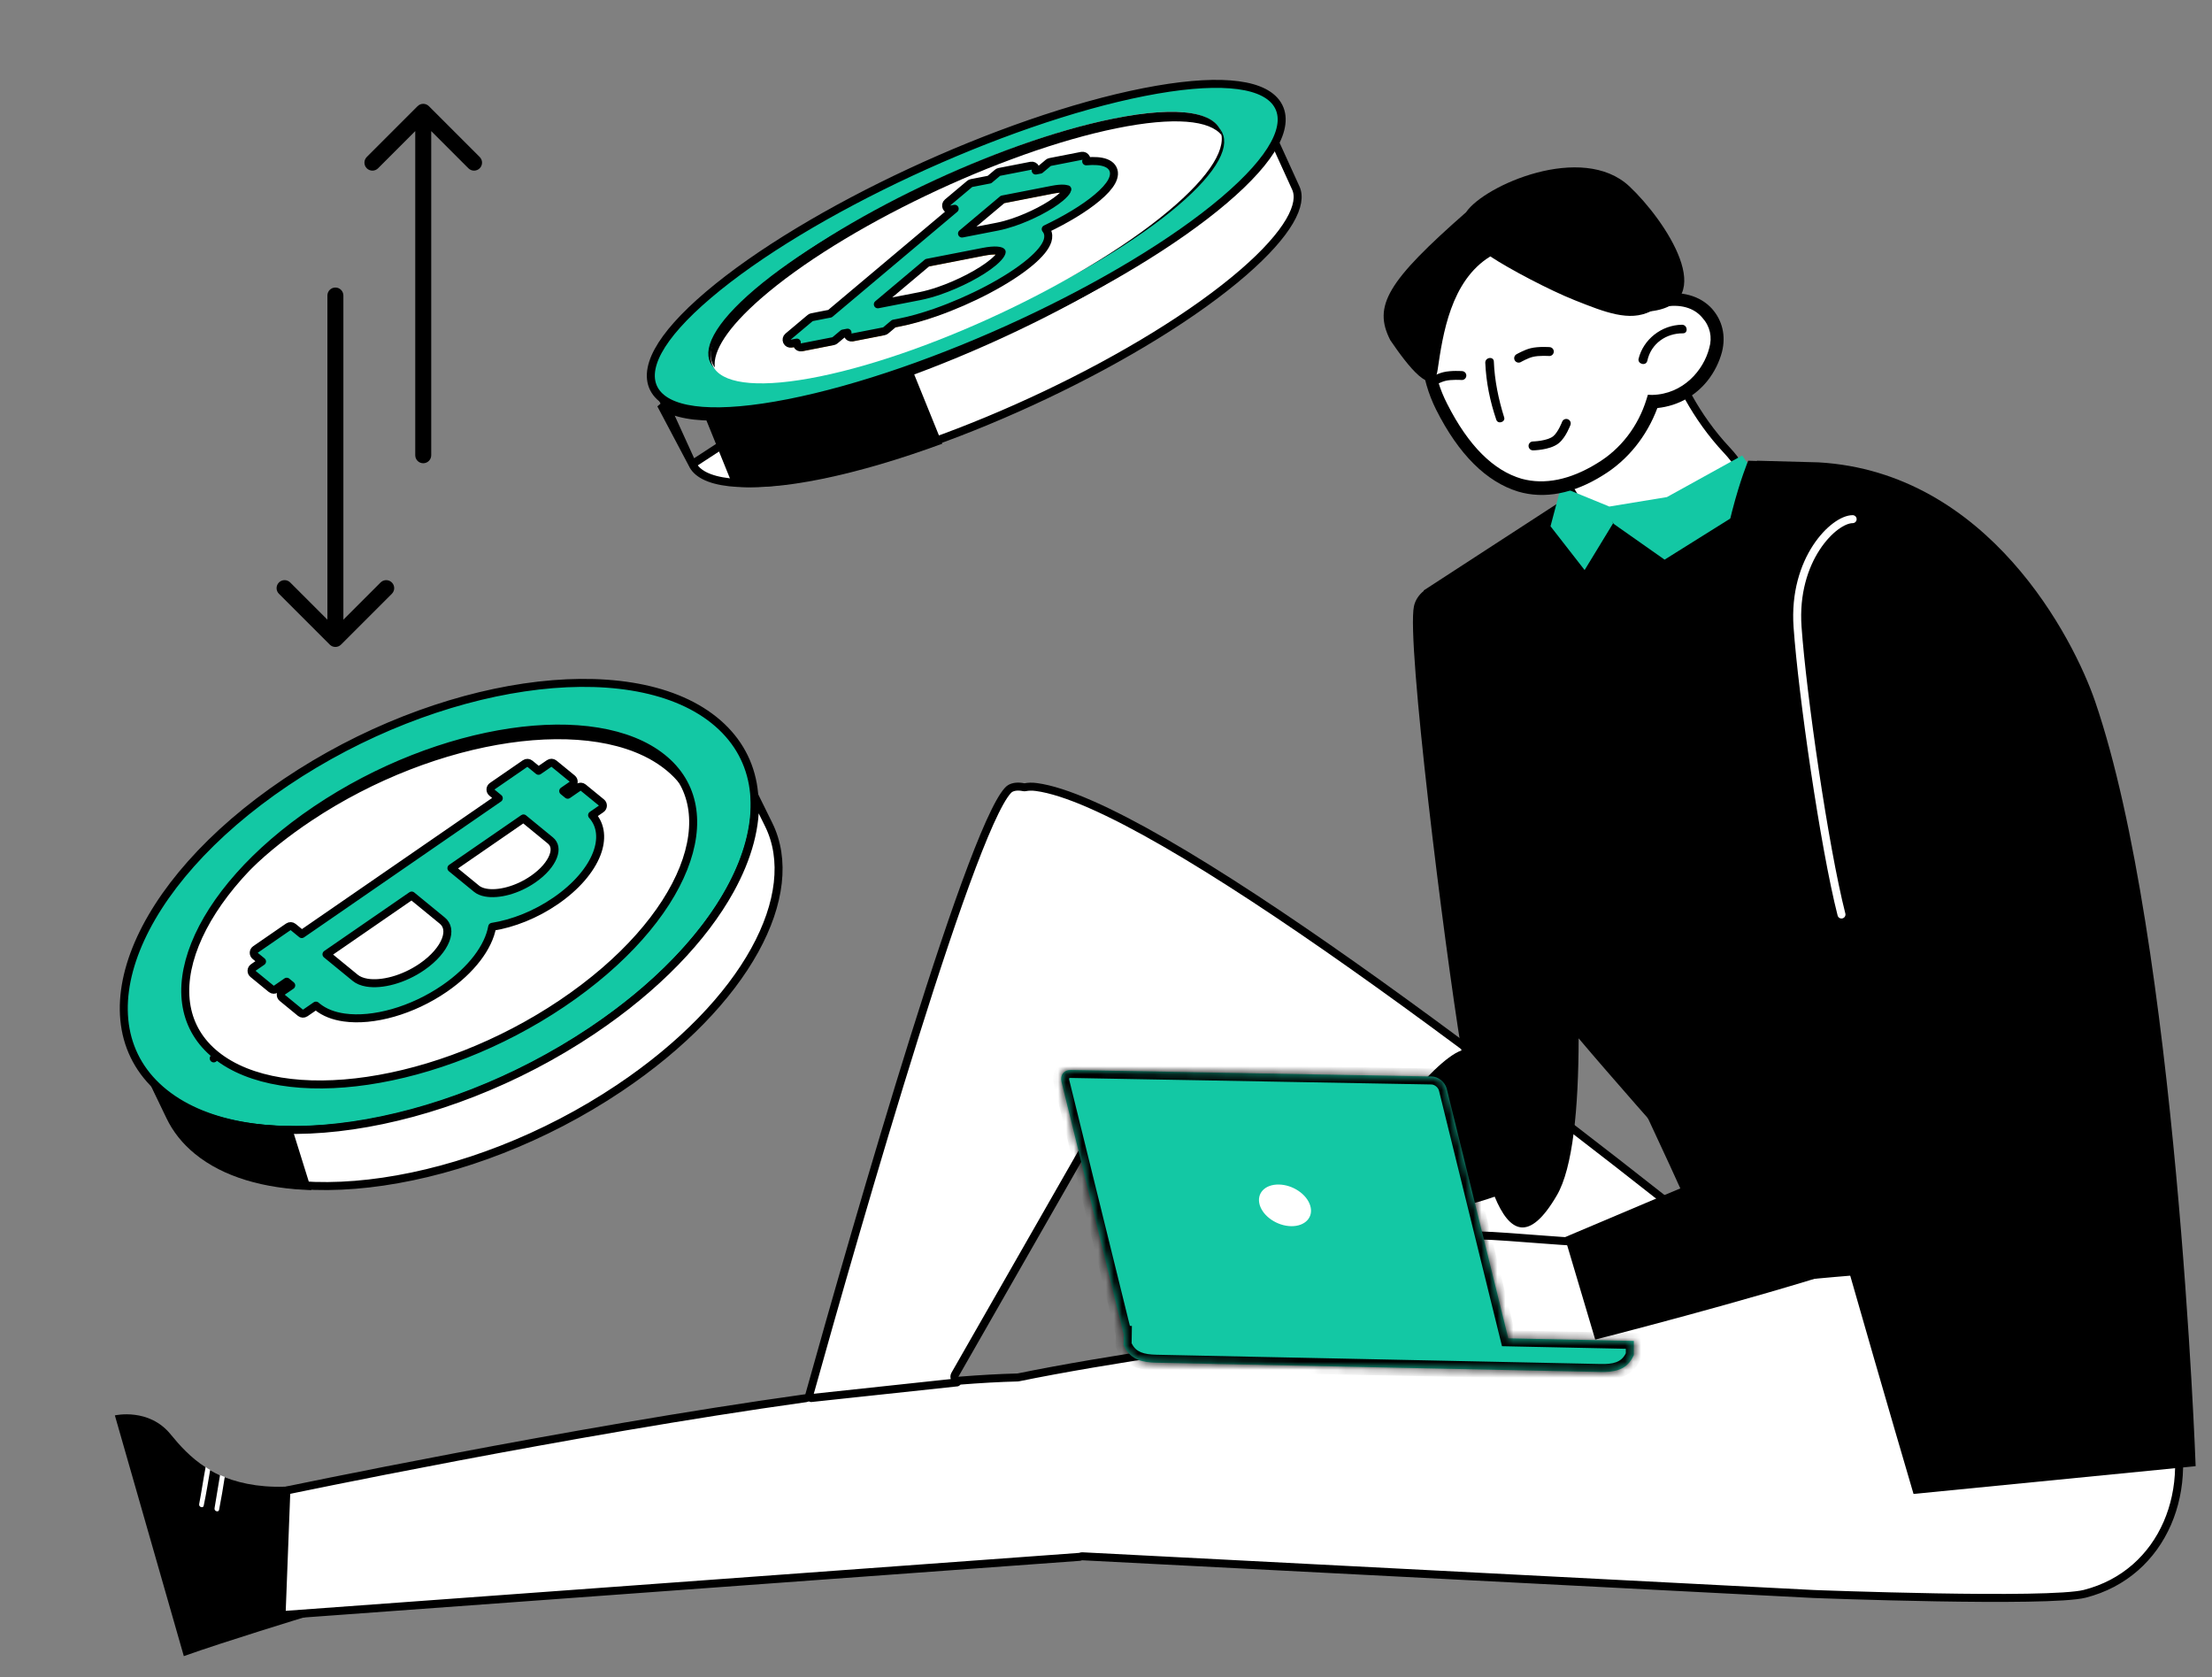 <svg width="277" height="210" viewBox="0 0 277 210" fill="none" xmlns="http://www.w3.org/2000/svg">
<rect x="0" y="0" width="277" height="210" fill="#808080" stroke="none"/>
<mask id="mask0" mask-type="alpha" maskUnits="userSpaceOnUse" x="0" y="0" width="277" height="210">
<rect width="277" height="210" fill="#C4C4C4"/>
</mask>
<g mask="url(#mask0)">
<path d="M94 55C92.802 52.299 91.201 48.7 90 46C90.825 47.856 93.057 52.868 93.918 54.789L94 55Z" fill="#FFC910"/>
<path d="M86.709 58.109L86.709 58.109C87.222 59.235 88.683 60.087 91.36 60.386C94.005 60.681 97.679 60.414 102.335 59.476C111 57.73 121.32 54.015 130.998 49.412C140.679 44.809 149.683 39.335 155.728 34.09C158.527 31.66 160.421 29.515 161.481 27.709C162.547 25.89 162.713 24.518 162.271 23.548C161.209 21.217 160.147 18.886 159.086 16.554C158.902 17.288 158.565 18.065 158.09 18.875C156.952 20.814 154.969 23.042 152.129 25.505C145.992 30.831 136.902 36.35 127.176 40.976C117.448 45.602 107.048 49.351 98.278 51.117M86.709 58.109L98.18 50.627M86.709 58.109L83.523 51.114M86.709 58.109L82.761 50.646C82.991 50.817 83.246 50.973 83.523 51.114M98.278 51.117L98.18 50.627M98.278 51.117C98.278 51.117 98.278 51.117 98.278 51.117L98.18 50.627M98.278 51.117C93.574 52.066 89.786 52.353 86.996 52.041C85.62 51.888 84.447 51.583 83.523 51.114M98.18 50.627C90.577 52.16 85.48 51.935 83.16 50.317L83.523 51.114" fill="white" stroke="black"/>
<path d="M147.152 25.397L147.152 25.397C142.09 29.698 134.545 34.19 126.428 37.969C118.314 41.746 109.662 44.795 102.4 46.227C98.767 46.944 95.852 47.183 93.683 47.017C91.486 46.849 90.179 46.276 89.593 45.504C89.046 44.783 89.009 43.708 89.842 42.167C90.673 40.63 92.312 38.756 94.847 36.601C99.91 32.302 107.455 27.81 115.572 24.032C123.686 20.254 132.337 17.205 139.597 15.773L139.597 15.773C143.23 15.056 146.146 14.817 148.315 14.983C150.512 15.151 151.82 15.724 152.406 16.495C152.954 17.216 152.991 18.291 152.157 19.832C151.327 21.369 149.688 23.243 147.152 25.397ZM98.759 50.466L98.759 50.466C107.638 48.715 118.169 44.999 128.021 40.413C137.87 35.827 147.075 30.355 153.29 25.075C156.393 22.439 158.491 20.072 159.588 18.042C160.684 16.015 160.841 14.197 159.795 12.822C158.788 11.497 156.789 10.772 154.061 10.564C151.304 10.353 147.675 10.66 143.238 11.534C134.36 13.284 123.83 17 113.978 21.586C104.13 26.171 94.925 31.643 88.71 36.923L88.71 36.923C85.607 39.559 83.51 41.926 82.412 43.957C81.317 45.983 81.159 47.802 82.204 49.177C83.211 50.502 85.209 51.227 87.937 51.436C90.694 51.647 94.322 51.341 98.759 50.466Z" fill="#13C8A4" stroke="black"/>
<path d="M139.327 14.872C153.813 11.911 157.351 16.734 147.228 25.642C137.106 34.551 117.158 44.169 102.67 47.129C88.186 50.088 84.651 45.267 94.772 36.357C104.895 27.452 124.842 17.831 139.327 14.872Z" fill="white"/>
<path d="M95.257 37.399C105.387 28.551 125.345 18.999 139.837 16.058C147.05 14.595 151.545 15.049 153 16.959C152.611 14.083 147.88 13.136 139.35 14.865C124.858 17.804 104.901 27.36 94.773 36.205C89.684 40.651 88.05 44.071 89.515 46C89.244 43.991 91.092 41.038 95.257 37.399Z" fill="black"/>
<path d="M125.098 25.694L118.669 31.1L125.018 29.86C125.653 29.735 126.348 29.544 127.06 29.304C129.296 28.548 131.717 27.303 133.11 26.131C134.95 24.586 134.309 23.75 131.675 24.265L125.324 25.502L125.098 25.694ZM117.724 37.894C120.314 37.009 123.101 35.572 124.713 34.217C126.859 32.414 126.109 31.438 123.04 32.038L115.895 33.432L115.667 33.623L108.126 39.961L115.27 38.568C116.035 38.42 116.866 38.184 117.724 37.894ZM129.936 29.604C131.34 30.1 131.009 31.486 128.682 33.442C125.986 35.709 121.354 38.115 117.003 39.64C115.43 40.192 113.894 40.627 112.499 40.899L111.701 41.053L111.477 41.245L110.595 41.985L109.943 42.115L106.626 42.762L107.733 41.83L105.353 42.294L105.126 42.484L104.245 43.224L103.596 43.352L100.277 44L101.386 43.068L99 43.535L101.548 41.392L101.774 41.202L103.504 40.864L104.157 40.737L111.926 34.206L114.699 31.875L121.355 26.279L118.974 26.742L121.52 24.602L121.748 24.41L123.475 24.072L124.13 23.947L125.012 23.204L125.24 23.011L129.208 22.237L128.098 23.171L129.83 22.831L130.48 22.706L131.362 21.964L131.589 21.774L135.561 21L134.45 21.932C139.265 20.993 140.448 22.527 137.084 25.357C135.344 26.82 132.724 28.342 129.936 29.604Z" fill="#F99B0F"/>
<path d="M125.42 25.08L125.421 25.079L125.549 24.971L131.77 23.758L131.771 23.757C132.406 23.633 132.891 23.596 133.232 23.622C133.506 23.642 133.62 23.698 133.658 23.721C133.654 23.748 133.638 23.797 133.594 23.878C133.481 24.086 133.23 24.381 132.789 24.751C131.458 25.869 129.099 27.087 126.9 27.833C126.205 28.068 125.533 28.251 124.921 28.372C124.92 28.372 124.92 28.372 124.92 28.372L120.469 29.24L125.42 25.08ZM133.659 23.695C133.659 23.695 133.661 23.698 133.66 23.707C133.658 23.7 133.658 23.695 133.659 23.695ZM109.927 38.101L115.987 33.007L115.988 33.006L116.116 32.898L123.133 31.529L123.133 31.529C123.878 31.384 124.452 31.341 124.858 31.372C125.294 31.405 125.419 31.512 125.435 31.533C125.435 31.533 125.435 31.533 125.435 31.534L125.435 31.534L125.436 31.537C125.436 31.539 125.436 31.542 125.436 31.545C125.436 31.548 125.436 31.551 125.436 31.554C125.434 31.591 125.418 31.669 125.349 31.794C125.21 32.051 124.909 32.402 124.392 32.837C122.842 34.138 120.115 35.55 117.562 36.424C116.722 36.71 115.912 36.934 115.176 37.078C115.176 37.078 115.176 37.078 115.176 37.078L109.927 38.101ZM137.404 20.176C137 20.145 136.537 20.153 136.018 20.199C136.074 20.069 136.074 19.918 136.01 19.784C135.912 19.579 135.687 19.466 135.463 19.509L131.494 20.285C131.411 20.301 131.333 20.339 131.267 20.394L131.042 20.584L131.04 20.586L130.257 21.241L129.735 21.344L129.734 21.344L129.695 21.352C129.72 21.244 129.71 21.129 129.659 21.024C129.561 20.818 129.336 20.705 129.112 20.749L125.143 21.523C125.06 21.539 124.981 21.577 124.916 21.632L124.69 21.823L124.689 21.824L123.906 22.482L123.38 22.585L123.38 22.585L121.651 22.921C121.567 22.938 121.488 22.975 121.423 23.031L121.199 23.221L121.197 23.223L118.652 25.36C118.477 25.507 118.424 25.753 118.522 25.959C118.621 26.165 118.846 26.278 119.069 26.234L119.553 26.139L114.376 30.493L114.376 30.493L111.602 32.826L111.602 32.826L103.935 39.273L103.409 39.372L103.406 39.373L101.678 39.713C101.595 39.729 101.518 39.766 101.454 39.82L101.226 40.01L101.225 40.011L98.678 42.152C98.504 42.299 98.451 42.545 98.549 42.75C98.647 42.956 98.872 43.069 99.096 43.026L99.786 42.891C99.762 42.997 99.773 43.111 99.823 43.215C99.921 43.421 100.146 43.535 100.37 43.491L103.688 42.842L103.689 42.842L104.339 42.715C104.422 42.699 104.5 42.662 104.564 42.608L105.446 41.868L105.447 41.868L105.575 41.76L106.135 41.651C106.111 41.758 106.122 41.872 106.171 41.976C106.27 42.182 106.494 42.295 106.718 42.251L110.038 41.605L110.04 41.605L110.691 41.476C110.774 41.459 110.852 41.422 110.916 41.368L111.795 40.628L111.797 40.627L111.924 40.521L112.593 40.39C114.016 40.113 115.578 39.669 117.167 39.113L117.167 39.113C121.554 37.575 126.247 35.146 129.005 32.827C130.18 31.839 130.944 30.923 131.187 30.121C131.314 29.701 131.309 29.271 131.094 28.892C131.052 28.818 131.004 28.749 130.95 28.685C133.458 27.49 135.79 26.1 137.404 24.74C138.265 24.017 138.877 23.344 139.208 22.737C139.536 22.134 139.646 21.467 139.231 20.928C138.857 20.442 138.173 20.235 137.404 20.176Z" fill="#13C8A4" stroke="black" stroke-linecap="round" stroke-linejoin="round"/>
<path d="M88 51.495L91.802 60.872C94.516 61.194 98.259 60.916 102.968 59.957C107.625 59.006 112.755 57.48 118 55.554L114.126 46C108.757 47.988 103.497 49.564 98.73 50.537C94.268 51.447 90.674 51.74 88 51.495Z" fill="black"/>
<path d="M82.909 94.718C74.2 87.877 54.418 90.744 38.726 101.116C23.039 111.49 17.38 125.443 26.09 132.283C34.8 139.122 54.581 136.256 70.27 125.886C85.96 115.51 91.621 101.557 82.909 94.718Z" fill="white"/>
<path d="M39.026 102.741C54.738 92.292 74.543 89.407 83.263 96.294C85.215 97.836 86.44 99.736 87 101.874C86.697 99.104 85.39 96.648 82.979 94.745C74.258 87.855 54.452 90.742 38.742 101.189C26.549 109.302 20.412 119.582 22.354 127C21.559 119.746 27.662 110.3 39.026 102.741Z" fill="black"/>
<path d="M66.753 110.079L66.753 110.079C64.757 111.458 62.408 112.043 60.834 111.757L60.834 111.757C60.342 111.669 59.952 111.499 59.669 111.267L59.669 111.266L56.527 108.695L65.525 102.492L65.528 102.491L65.555 102.472L68.917 105.227L68.918 105.227C69.46 105.671 69.607 106.358 69.263 107.244C68.912 108.146 68.064 109.176 66.753 110.079ZM44.482 122.429L44.482 122.428L40.883 119.48L51.525 112.144L51.525 112.144L51.554 112.124L55.377 115.255C55.377 115.255 55.377 115.255 55.378 115.255C56.043 115.8 56.213 116.644 55.802 117.702C55.385 118.774 54.383 119.99 52.843 121.051C50.53 122.645 47.808 123.339 45.947 123.031C45.335 122.928 44.839 122.721 44.482 122.429ZM74.145 102.063L75.284 101.276C75.413 101.187 75.493 101.042 75.5 100.885C75.506 100.728 75.438 100.578 75.317 100.478L73.031 98.608C72.859 98.466 72.614 98.456 72.43 98.583L72.094 98.815L72.093 98.815L71.095 99.503L71.011 99.434L71.01 99.434L70.529 99.041L71.627 98.283C71.757 98.194 71.837 98.049 71.843 97.892C71.849 97.735 71.782 97.584 71.66 97.485L69.373 95.613C69.201 95.472 68.957 95.462 68.774 95.588L68.436 95.819L68.436 95.82L67.437 96.507L67.354 96.439L67.353 96.438L66.358 95.623C66.186 95.482 65.94 95.472 65.757 95.599L65.418 95.833L65.417 95.834L61.636 98.439C61.507 98.529 61.427 98.674 61.42 98.831C61.414 98.988 61.482 99.139 61.603 99.238L62.461 99.939L53.125 106.375L53.125 106.376L49.008 109.214L49.008 109.214L37.789 116.949L37.707 116.882L37.707 116.882L36.71 116.066C36.539 115.926 36.296 115.915 36.113 116.039L35.772 116.271L35.772 116.27L35.769 116.273L31.988 118.881C31.859 118.97 31.779 119.115 31.773 119.272C31.766 119.43 31.834 119.58 31.956 119.68L32.813 120.38L31.716 121.136C31.587 121.226 31.507 121.37 31.5 121.527C31.494 121.684 31.561 121.835 31.683 121.935L33.592 123.5L33.593 123.5L33.969 123.808C34.141 123.949 34.386 123.959 34.569 123.833L35.876 122.933L35.876 122.933L35.905 122.913L36.47 123.376L35.373 124.13C35.244 124.219 35.164 124.364 35.157 124.521C35.15 124.678 35.218 124.829 35.34 124.929L37.251 126.495L37.251 126.495L37.623 126.802C37.796 126.943 38.041 126.954 38.224 126.827L39.533 125.927L39.534 125.926L39.562 125.907L39.728 126.042L39.728 126.042C40.621 126.771 41.792 127.21 43.103 127.393C46.714 127.905 51.621 126.556 55.697 123.746L55.697 123.746C59.037 121.443 61.179 118.593 61.634 116.042C64.235 115.631 67.084 114.516 69.606 112.777C72.159 111.017 73.942 108.921 74.719 106.924C75.417 105.13 75.313 103.356 74.145 102.063Z" fill="#13C8A4" stroke="black" stroke-linecap="round" stroke-linejoin="round"/>
<path d="M37.042 186.057C33.305 186.373 30.454 185.849 28.164 184.971C27.946 184.9 27.789 184.812 27.572 184.741C27.119 184.537 26.727 184.317 26.336 184.096C26.101 183.964 25.945 183.876 25.771 183.726C23.84 182.485 22.488 180.951 21.387 179.61C18.657 176.22 14.384 177.211 14.384 177.211L23.019 207.353C27.934 205.59 38.376 202.405 38.376 202.405C38.45 195.599 37.798 192.764 37.042 186.057Z" fill="black"/>
<path d="M28.147 184.911C27.929 184.839 27.773 184.751 27.555 184.68C27.346 186.056 27.077 187.448 26.868 188.824C26.787 189.242 27.424 189.394 27.443 188.993C27.713 187.601 27.939 186.286 28.147 184.911Z" fill="white"/>
<path d="M26.319 184.036C26.084 183.904 25.928 183.816 25.754 183.666C25.457 185.198 25.239 186.774 24.942 188.306C24.861 188.724 25.498 188.876 25.517 188.476C25.831 187.005 26.067 185.49 26.319 184.036Z" fill="white"/>
<path d="M82.925 94.876L82.925 94.876C84.998 96.533 86.204 98.608 86.629 100.948C87.055 103.297 86.698 105.943 85.587 108.734C83.362 114.321 78.139 120.407 70.396 125.623C62.658 130.832 53.914 134.154 46.045 135.315C38.154 136.479 31.245 135.458 27.076 132.123L26.763 132.514L27.076 132.123C25.003 130.466 23.797 128.39 23.373 126.05C22.947 123.702 23.303 121.055 24.415 118.264C26.639 112.677 31.86 106.592 39.602 101.377C47.341 96.166 56.086 92.845 63.956 91.684C71.848 90.519 78.757 91.541 82.925 94.876ZM89.405 90.15L89.405 90.15C84.019 85.845 75.301 84.647 65.652 86.071C55.98 87.498 45.269 91.573 35.795 97.951L35.795 97.951C26.327 104.328 19.84 111.832 17.046 118.847C15.649 122.357 15.169 125.765 15.728 128.85C16.29 131.944 17.891 134.683 20.595 136.846C25.981 141.154 34.698 142.353 44.347 140.93C54.017 139.503 64.728 135.429 74.201 129.049C83.67 122.673 90.159 115.168 92.953 108.152C94.351 104.642 94.831 101.234 94.272 98.147C93.711 95.053 92.11 92.314 89.405 90.15Z" fill="#13C8A4" stroke="black" stroke-linecap="round" stroke-linejoin="round"/>
<path d="M96.262 103.249L96.262 103.25C98.397 107.579 97.743 113.124 94.51 118.977C91.279 124.823 85.507 130.907 77.556 136.233C68.161 142.527 57.545 146.539 47.988 147.941C38.408 149.347 29.995 148.118 24.907 144.071C23.343 142.826 22.186 141.39 21.406 139.811C21.345 139.685 21.266 139.526 21.206 139.406C20.689 138.357 20.172 137.308 19.655 136.259C19.871 136.452 20.095 136.641 20.328 136.826L20.328 136.826C25.736 141.128 34.488 142.326 44.177 140.905C53.888 139.48 64.644 135.41 74.158 129.037C82.204 123.647 88.103 117.454 91.429 111.435C93.68 107.36 94.766 103.333 94.506 99.687L96.262 103.249Z" fill="white" stroke="black" stroke-linecap="round" stroke-linejoin="round"/>
<path d="M36.492 140.977C29.989 141.015 24.369 139.549 20.553 136.437C18.974 135.148 17.796 133.653 17 132C18.223 134.546 19.447 137.088 20.67 139.635C20.729 139.755 20.806 139.914 20.864 140.036C21.659 141.688 22.837 143.184 24.417 144.473C27.963 147.367 33.072 148.836 39 149L36.492 140.977Z" fill="black"/>
<path d="M111.782 191.337L98.977 191.241L103.122 173.082L115.928 173.177L111.782 191.337Z" fill="#593446"/>
<path d="M100.922 175.056C101.119 175.029 101.281 174.887 101.334 174.695C104.253 164.245 109.498 145.802 114.564 129.663C117.098 121.593 119.585 114.106 121.713 108.486C122.777 105.674 123.748 103.34 124.587 101.637C125.007 100.784 125.388 100.101 125.726 99.598C126.076 99.077 126.339 98.813 126.506 98.719L126.506 98.719C126.931 98.481 127.486 98.417 128.192 98.561C128.257 98.574 128.325 98.574 128.391 98.561C128.785 98.481 129.246 98.467 129.783 98.539L129.783 98.539C133.389 99.017 138.978 101.544 145.867 105.517C152.733 109.475 160.821 114.827 169.399 120.883C186.553 132.995 205.638 147.905 220.775 160.074C220.877 160.156 221.007 160.195 221.137 160.182C227.536 159.56 232.545 159.121 235.41 158.927L235.376 158.428L235.41 158.927C256.716 157.476 268.063 166.496 271.623 176.347C275.205 186.259 270.983 197.031 261.05 199.553C260.523 199.686 259.599 199.794 258.352 199.875C257.116 199.955 255.595 200.006 253.894 200.035C250.49 200.093 246.38 200.061 242.41 199.992C238.441 199.924 234.614 199.819 231.781 199.731C230.364 199.687 229.195 199.647 228.381 199.619C227.973 199.604 227.655 199.593 227.438 199.585L227.191 199.576L227.128 199.573L227.113 199.573L227.112 199.573L227.108 199.573L227.107 199.573L135.544 194.852C135.476 194.848 135.408 194.859 135.344 194.882C135.287 194.904 135.236 194.916 135.191 194.923L35.261 202.22L35.859 186.623L35.886 186.618C36.155 186.561 36.555 186.479 37.074 186.372C38.111 186.158 39.627 185.848 41.539 185.463C45.362 184.693 50.768 183.623 57.099 182.425C69.763 180.028 86.124 177.116 100.922 175.056ZM172.303 165.642C172.5 165.618 172.663 165.479 172.72 165.289C172.777 165.099 172.716 164.894 172.565 164.766L140.222 137.227C140.108 137.13 139.958 137.089 139.811 137.115C139.665 137.14 139.537 137.23 139.463 137.359L119.58 172.123C119.488 172.284 119.493 172.483 119.592 172.639C119.691 172.796 119.869 172.884 120.054 172.87C122.725 172.658 125.201 172.517 127.427 172.463C127.457 172.462 127.486 172.459 127.515 172.453C138.489 170.207 155.179 167.801 172.303 165.642Z" fill="white" stroke="black" stroke-linecap="round" stroke-linejoin="round"/>
<path d="M199.578 65.651C199.213 65.646 198.921 65.639 198.716 65.634C198.702 65.595 198.687 65.554 198.671 65.51C198.567 65.224 198.413 64.819 198.21 64.342C197.805 63.391 197.202 62.142 196.412 60.971C195.626 59.806 194.63 58.677 193.425 58.017C192.193 57.342 190.759 57.166 189.189 57.897L189.189 57.897C188.705 58.123 188.39 58.207 188.207 58.217C188.182 58.218 188.162 58.218 188.147 58.217C188.146 58.202 188.145 58.182 188.146 58.157C188.149 58.078 188.167 57.967 188.208 57.822C188.29 57.53 188.45 57.151 188.69 56.692C189.656 54.848 191.749 52.02 194.261 49.095C196.767 46.176 199.659 43.196 202.198 41.047C203.47 39.971 204.637 39.117 205.613 38.581C206.101 38.313 206.525 38.133 206.879 38.042C207.066 37.993 207.221 37.972 207.35 37.971C207.354 38 207.358 38.031 207.363 38.063C207.408 38.366 207.48 38.805 207.592 39.357C207.814 40.459 208.193 42.014 208.817 43.83C210.065 47.461 212.301 52.153 216.252 56.373C217.542 57.751 218.178 58.886 218.373 59.806C218.562 60.696 218.346 61.42 217.83 62.046C217.296 62.693 216.424 63.249 215.286 63.716C214.155 64.18 212.802 64.539 211.35 64.813C208.446 65.363 205.204 65.566 202.679 65.631C201.418 65.664 200.34 65.661 199.578 65.651Z" fill="white" stroke="black"/>
<path d="M237.472 61.144C237.472 61.144 219.385 60.023 205.186 63.068C191.889 65.92 183.915 72.567 182.072 74.448C178.257 78.34 186.55 100.593 196.682 120.289C206.466 139.3 214.267 157.435 214.267 157.435C214.267 157.435 267.125 155.693 269.795 154.136C265.647 156.553 264.025 128.377 262.926 126.511C259.496 120.677 249.695 85.734 248.106 77.749C247.441 74.401 242.279 63.069 237.472 61.144Z" fill="black"/>
<path d="M178.288 73.986L178.283 73.924L196.522 62.072C196.522 62.072 195.473 77.697 195.013 90.321C195.768 97.094 196.605 105.612 197.138 114.13C200.336 125.228 209 143 209 143C209 143 201.661 134.717 197.687 130.002C197.673 138.843 196.952 146.241 194.964 149.651C191.453 155.682 189.005 154.27 187.171 149.827C181.594 151.793 176.444 152.07 176.444 152.07L171.211 144.029C171.211 144.029 179.193 132.855 183.014 131.519C180.796 117.944 176.121 80.35 177.062 75.915C177.226 75.144 177.659 74.5 178.288 73.986Z" fill="black"/>
<path d="M201.479 63.399L201.989 65.539L198.435 71.374L194.165 65.889L195.476 60.942L201.479 63.399Z" fill="#13C8A4"/>
<path d="M218.163 57.03L221.548 61.874L208.45 70.07L202.084 65.596L200.685 63.559L208.743 62.236L218.163 57.03Z" fill="#13C8A4"/>
<path d="M205.178 154.827C201.997 154.98 198.981 155.791 194.87 157.104C192.215 157.954 190.714 160.781 192.06 161.595C193.789 162.641 196.08 162.773 199.988 162.57C202.224 162.455 204.677 162.139 207.205 161.604L205.178 154.827Z" fill="white"/>
<path d="M195.996 157.018L187.008 153.523C187.008 153.523 184.002 156.713 184.404 157.629C184.807 158.541 183.734 163.627 183.734 163.627L187.806 167.866L191.591 167.063C191.591 167.063 192.014 165.521 190.786 165.233C189.555 164.942 191.743 164.278 192.44 163.982C193.138 163.68 198.808 161.526 195.996 157.018Z" fill="white"/>
<path d="M197.425 155.479C193.079 155.261 183.734 154.305 183.734 154.827" stroke="black" stroke-linecap="round" stroke-linejoin="round"/>
<path d="M220.013 57.716C220.026 57.694 220.033 57.683 220.033 57.683L227.743 57.889C249.02 59.118 259.68 79.978 262.37 87.842C272.589 117.688 274.952 183.568 274.952 183.568L239.625 187.047C239.625 187.047 235.983 174.703 231.426 158.779C219.226 162.772 199.764 167.722 199.764 167.722L195.951 154.907C195.951 154.907 218.849 145.177 226.679 142.039C225.116 136.467 223.552 130.826 222.077 125.407C218.505 112.921 214.242 93.708 214.626 80.117C214.999 66.966 218.92 57.683 218.92 57.683L220.013 57.716Z" fill="black"/>
<mask id="path-30-inside-1" fill="white">
<path fill-rule="evenodd" clip-rule="evenodd" d="M140.726 166.995L140.705 168.331L140.703 168.387L140.862 168.717C141.658 170.272 143.128 170.579 144.813 170.617L200.391 171.775C202.074 171.812 203.553 171.568 204.4 170.049L204.566 169.719L204.595 169.665L204.597 167.892L188.875 167.565L181.169 136.315C180.963 135.482 180.121 134.796 179.286 134.78L134.065 133.964C133.228 133.949 132.721 134.607 132.925 135.446L140.705 166.994L140.726 166.995Z"/>
</mask>
<path fill-rule="evenodd" clip-rule="evenodd" d="M140.726 166.995L140.705 168.331L140.703 168.387L140.862 168.717C141.658 170.272 143.128 170.579 144.813 170.617L200.391 171.775C202.074 171.812 203.553 171.568 204.4 170.049L204.566 169.719L204.595 169.665L204.597 167.892L188.875 167.565L181.169 136.315C180.963 135.482 180.121 134.796 179.286 134.78L134.065 133.964C133.228 133.949 132.721 134.607 132.925 135.446L140.705 166.994L140.726 166.995Z" fill="#13C8A4"/>
<path d="M140.726 166.995L141.726 167.01L141.741 166.013L140.744 165.995L140.726 166.995ZM140.705 168.331L141.705 168.36L141.705 168.347L140.705 168.331ZM140.703 168.387L139.704 168.358L139.697 168.601L139.802 168.82L140.703 168.387ZM140.862 168.717L139.96 169.15L139.966 169.161L139.972 169.173L140.862 168.717ZM144.813 170.617L144.79 171.616L144.792 171.617L144.813 170.617ZM200.391 171.775L200.414 170.775L200.412 170.775L200.391 171.775ZM204.4 170.049L205.273 170.536L205.283 170.518L205.292 170.5L204.4 170.049ZM204.566 169.719L203.686 169.244L203.68 169.256L203.673 169.269L204.566 169.719ZM204.595 169.665L205.475 170.141L205.595 169.918L205.595 169.666L204.595 169.665ZM204.597 167.892L205.597 167.893L205.598 166.913L204.618 166.893L204.597 167.892ZM188.875 167.565L187.904 167.804L188.088 168.549L188.854 168.565L188.875 167.565ZM181.169 136.315L182.14 136.075L182.14 136.075L181.169 136.315ZM179.286 134.78L179.306 133.78L179.304 133.78L179.286 134.78ZM134.065 133.964L134.083 132.964L134.082 132.964L134.065 133.964ZM132.925 135.446L131.953 135.683L131.954 135.686L132.925 135.446ZM140.705 166.994L139.735 167.234L139.919 167.98L140.687 167.994L140.705 166.994ZM139.726 166.979L139.705 168.315L141.705 168.347L141.726 167.01L139.726 166.979ZM139.705 168.302L139.704 168.358L141.703 168.416L141.705 168.36L139.705 168.302ZM139.802 168.82L139.96 169.15L141.763 168.284L141.605 167.954L139.802 168.82ZM139.972 169.173C141.04 171.258 143.045 171.578 144.79 171.616L144.835 169.617C143.211 169.581 142.276 169.286 141.752 168.261L139.972 169.173ZM144.792 171.617L200.371 172.774L200.412 170.775L144.833 169.617L144.792 171.617ZM200.369 172.774C202.111 172.813 204.133 172.582 205.273 170.536L203.526 169.562C202.972 170.555 202.037 170.811 200.414 170.775L200.369 172.774ZM205.292 170.5L205.459 170.17L203.673 169.269L203.507 169.598L205.292 170.5ZM205.446 170.195L205.475 170.141L203.716 169.189L203.686 169.244L205.446 170.195ZM205.595 169.666L205.597 167.893L203.597 167.892L203.595 169.664L205.595 169.666ZM204.618 166.893L188.896 166.565L188.854 168.565L204.576 168.892L204.618 166.893ZM189.846 167.326L182.14 136.075L180.198 136.554L187.904 167.804L189.846 167.326ZM182.14 136.075C181.829 134.819 180.61 133.806 179.306 133.78L179.267 135.78C179.633 135.787 180.097 136.145 180.198 136.555L182.14 136.075ZM179.304 133.78L134.083 132.964L134.046 134.963L179.268 135.78L179.304 133.78ZM134.082 132.964C133.388 132.952 132.734 133.226 132.312 133.775C131.893 134.32 131.791 135.017 131.953 135.683L133.896 135.21C133.875 135.122 133.878 135.064 133.884 135.033C133.889 135.004 133.897 134.995 133.897 134.994C133.897 134.994 133.898 134.993 133.9 134.992C133.902 134.99 133.906 134.987 133.914 134.983C133.93 134.976 133.971 134.962 134.047 134.963L134.082 132.964ZM131.954 135.686L139.735 167.234L141.676 166.755L133.896 135.207L131.954 135.686ZM140.687 167.994L140.708 167.994L140.744 165.995L140.724 165.994L140.687 167.994Z" fill="black" mask="url(#path-30-inside-1)"/>
<path d="M164.079 150.961C164.51 152.399 163.44 153.546 161.692 153.522C159.943 153.496 158.179 152.305 157.75 150.867C157.319 149.424 158.389 148.278 160.138 148.307C161.885 148.331 163.65 149.52 164.079 150.961Z" fill="white"/>
<path d="M180.65 50.953C176.707 43.129 179.221 33.929 186.232 30.475C193.243 27.021 202.154 30.439 206.097 38.264C206.097 38.264 206.097 38.264 206.182 38.332C206.918 37.944 207.67 37.71 208.284 37.646C212.93 36.771 215.936 40.186 214.93 43.866C214.03 47.069 211.183 50.242 207.07 50.284C205.895 53.827 203.578 56.867 200.516 58.742C191.037 64.552 184.593 58.777 180.65 50.953Z" fill="white"/>
<path d="M213.788 47.715C214.68 46.611 215.317 45.301 215.647 44.023C216.133 42.03 215.698 40.133 214.373 38.639C212.878 37.009 210.56 36.397 207.964 36.824C207.434 36.957 206.905 37.09 206.306 37.308C204.359 33.627 201.18 30.774 197.449 29.299C193.479 27.772 189.298 27.899 185.758 29.669C182.149 31.523 179.542 34.749 178.501 38.822C177.459 42.894 177.85 47.282 179.83 51.271C182.69 56.955 186.157 60.322 190.094 61.542C193.384 62.519 197.039 61.825 200.752 59.493C203.814 57.618 206.216 54.647 207.545 51.089C210.311 50.799 212.416 49.413 213.788 47.715ZM182.615 34.428C183.713 33.069 184.997 32.002 186.622 31.21C189.786 29.558 193.506 29.479 196.999 30.901C200.491 32.322 203.5 35.038 205.362 38.651L205.666 39.318L206.418 39.084C207.085 38.781 207.837 38.547 208.367 38.414C210.348 38.051 212.104 38.489 213.173 39.775C214.142 40.84 214.443 42.207 214.045 43.57C213.333 46.364 210.778 49.351 206.904 49.446L206.358 49.426L206.185 49.988C205.146 53.36 202.967 56.231 199.973 58.021C196.619 60.081 193.426 60.727 190.545 59.941C187.017 58.911 183.89 55.819 181.233 50.58C179.371 46.968 178.944 42.971 179.949 39.291C180.605 37.435 181.517 35.786 182.615 34.428Z" fill="black"/>
<path d="M205.183 44.96C205.774 42.489 208.069 40.694 210.628 40.657C211.328 40.662 211.442 41.737 210.743 41.733C208.644 41.721 206.761 43.007 206.291 45.154C206.134 45.87 205.094 45.591 205.183 44.96Z" fill="black"/>
<path d="M187.378 52.565C186.587 50.239 186.103 47.88 185.994 45.405C185.998 44.705 187.073 44.592 187.07 45.292C187.162 47.614 187.646 49.972 188.352 52.229C188.571 52.828 187.597 53.164 187.378 52.565Z" fill="black"/>
<path fill-rule="evenodd" clip-rule="evenodd" d="M191.414 55.839C191.419 56.147 191.673 56.393 191.981 56.387L191.972 55.864C191.981 56.387 191.981 56.387 191.981 56.387L191.983 56.387L191.984 56.387L191.99 56.387L192.01 56.386C192.027 56.386 192.051 56.385 192.081 56.384C192.14 56.381 192.226 56.377 192.33 56.369C192.538 56.354 192.826 56.325 193.146 56.272C193.759 56.171 194.596 55.964 195.176 55.507C195.657 55.129 196.028 54.525 196.266 54.074C196.39 53.839 196.487 53.624 196.554 53.468C196.588 53.391 196.614 53.327 196.632 53.281C196.641 53.259 196.648 53.241 196.653 53.228L196.659 53.213L196.66 53.208L196.661 53.206C196.661 53.206 196.661 53.206 196.138 53.011L196.661 53.206C196.769 52.917 196.622 52.596 196.333 52.489C196.044 52.381 195.723 52.528 195.616 52.816L195.615 52.818L195.611 52.828C195.608 52.837 195.603 52.85 195.595 52.869C195.581 52.906 195.558 52.96 195.529 53.028C195.471 53.163 195.386 53.35 195.278 53.554C195.054 53.981 194.772 54.406 194.486 54.631C194.143 54.901 193.55 55.074 192.964 55.171C192.685 55.217 192.431 55.243 192.247 55.256C192.156 55.263 192.082 55.267 192.033 55.269C192.008 55.27 191.989 55.271 191.977 55.271L191.964 55.271L191.962 55.272C191.654 55.277 191.408 55.531 191.414 55.839Z" fill="black"/>
<path fill-rule="evenodd" clip-rule="evenodd" d="M190.453 45.328L190.174 44.844C190.453 45.328 190.453 45.328 190.453 45.328L190.454 45.327L190.46 45.324L190.486 45.309C190.509 45.296 190.545 45.276 190.59 45.252C190.68 45.203 190.808 45.137 190.957 45.065C191.263 44.917 191.631 44.761 191.945 44.683C192.323 44.589 192.821 44.557 193.251 44.554C193.46 44.552 193.643 44.557 193.774 44.563C193.839 44.565 193.89 44.568 193.925 44.57L193.964 44.572L193.974 44.573L193.975 44.573L194.016 44.017C194.057 43.46 194.057 43.46 194.057 43.46L194.055 43.46L194.052 43.46L194.038 43.459L193.991 43.456C193.95 43.454 193.892 43.451 193.819 43.448C193.675 43.442 193.473 43.436 193.242 43.438C192.79 43.442 192.184 43.473 191.674 43.6C191.249 43.706 190.8 43.902 190.473 44.06C190.305 44.14 190.162 44.215 190.061 44.269C190.01 44.297 189.97 44.319 189.941 44.335L189.908 44.353L189.899 44.359L189.896 44.36L189.895 44.361C189.895 44.361 189.895 44.361 190.174 44.844L189.895 44.361C189.628 44.515 189.536 44.856 189.69 45.123C189.844 45.39 190.186 45.481 190.453 45.328ZM193.975 44.573C194.283 44.596 194.55 44.365 194.573 44.058C194.596 43.75 194.365 43.483 194.057 43.46L194.016 44.017" fill="black"/>
<path fill-rule="evenodd" clip-rule="evenodd" d="M179.501 48.332L179.222 47.849C179.501 48.332 179.501 48.332 179.501 48.332L179.502 48.331L179.508 48.328L179.534 48.313C179.558 48.3 179.593 48.28 179.638 48.256C179.728 48.208 179.856 48.141 180.005 48.069C180.311 47.921 180.68 47.765 180.993 47.687C181.371 47.593 181.87 47.561 182.299 47.558C182.508 47.556 182.692 47.561 182.822 47.567C182.887 47.569 182.939 47.572 182.974 47.574L183.013 47.577L183.022 47.577L183.024 47.577L183.065 47.021C183.106 46.464 183.106 46.464 183.106 46.464L183.104 46.464L183.1 46.464L183.087 46.463L183.039 46.46C182.998 46.458 182.94 46.455 182.868 46.452C182.723 46.446 182.521 46.44 182.29 46.442C181.838 46.446 181.233 46.477 180.723 46.604C180.298 46.711 179.848 46.906 179.521 47.064C179.354 47.144 179.211 47.219 179.109 47.273C179.059 47.301 179.018 47.323 178.99 47.339L178.956 47.358L178.947 47.363L178.944 47.364L178.944 47.365C178.944 47.365 178.943 47.365 179.222 47.849L178.944 47.365C178.677 47.519 178.585 47.861 178.739 48.127C178.893 48.394 179.234 48.486 179.501 48.332ZM183.024 47.577C183.331 47.6 183.599 47.369 183.621 47.062C183.644 46.755 183.413 46.487 183.106 46.464L183.065 47.021" fill="black"/>
<path d="M204.045 23.336C198.151 17.798 185.851 23.212 183.59 26.574C173.739 35.224 171.897 38.294 174.104 42.597C176.304 45.825 179.492 49.972 180.031 46.288C180.674 41.898 181.661 35.148 186.626 32.104C189.006 33.683 194.058 36.34 197.177 37.579C197.233 37.601 197.288 37.623 197.343 37.645C200.948 39.077 204.066 40.316 206.674 38.978C215.473 37.978 208.56 27.577 204.045 23.336Z" fill="black"/>
<path d="M101.585 175.038L119.84 173.082" stroke="black" stroke-linecap="round"/>
<path d="M232 65C229.667 65 224.5 70 225.101 78.5C225.697 86.917 228.435 106 230.601 114.5" stroke="white" stroke-linecap="round"/>
<path fill-rule="evenodd" clip-rule="evenodd" d="M49.071 74.343L42.707 80.707C42.317 81.098 41.683 81.098 41.293 80.707L34.929 74.343C34.538 73.953 34.538 73.32 34.929 72.929C35.319 72.538 35.953 72.538 36.343 72.929L41 77.586L41 37C41 36.448 41.448 36 42 36C42.552 36 43 36.448 43 37L43 77.586L47.657 72.929C48.047 72.538 48.681 72.538 49.071 72.929C49.462 73.32 49.462 73.953 49.071 74.343Z" fill="black"/>
<path fill-rule="evenodd" clip-rule="evenodd" d="M60.071 19.657L53.707 13.293C53.317 12.902 52.683 12.902 52.293 13.293L45.929 19.657C45.538 20.047 45.538 20.68 45.929 21.071C46.319 21.462 46.953 21.462 47.343 21.071L52 16.414L52 57C52 57.552 52.448 58 53 58C53.552 58 54 57.552 54 57L54 16.414L58.657 21.071C59.047 21.462 59.681 21.462 60.071 21.071C60.462 20.68 60.462 20.047 60.071 19.657Z" fill="black"/>
</g>
</svg>
